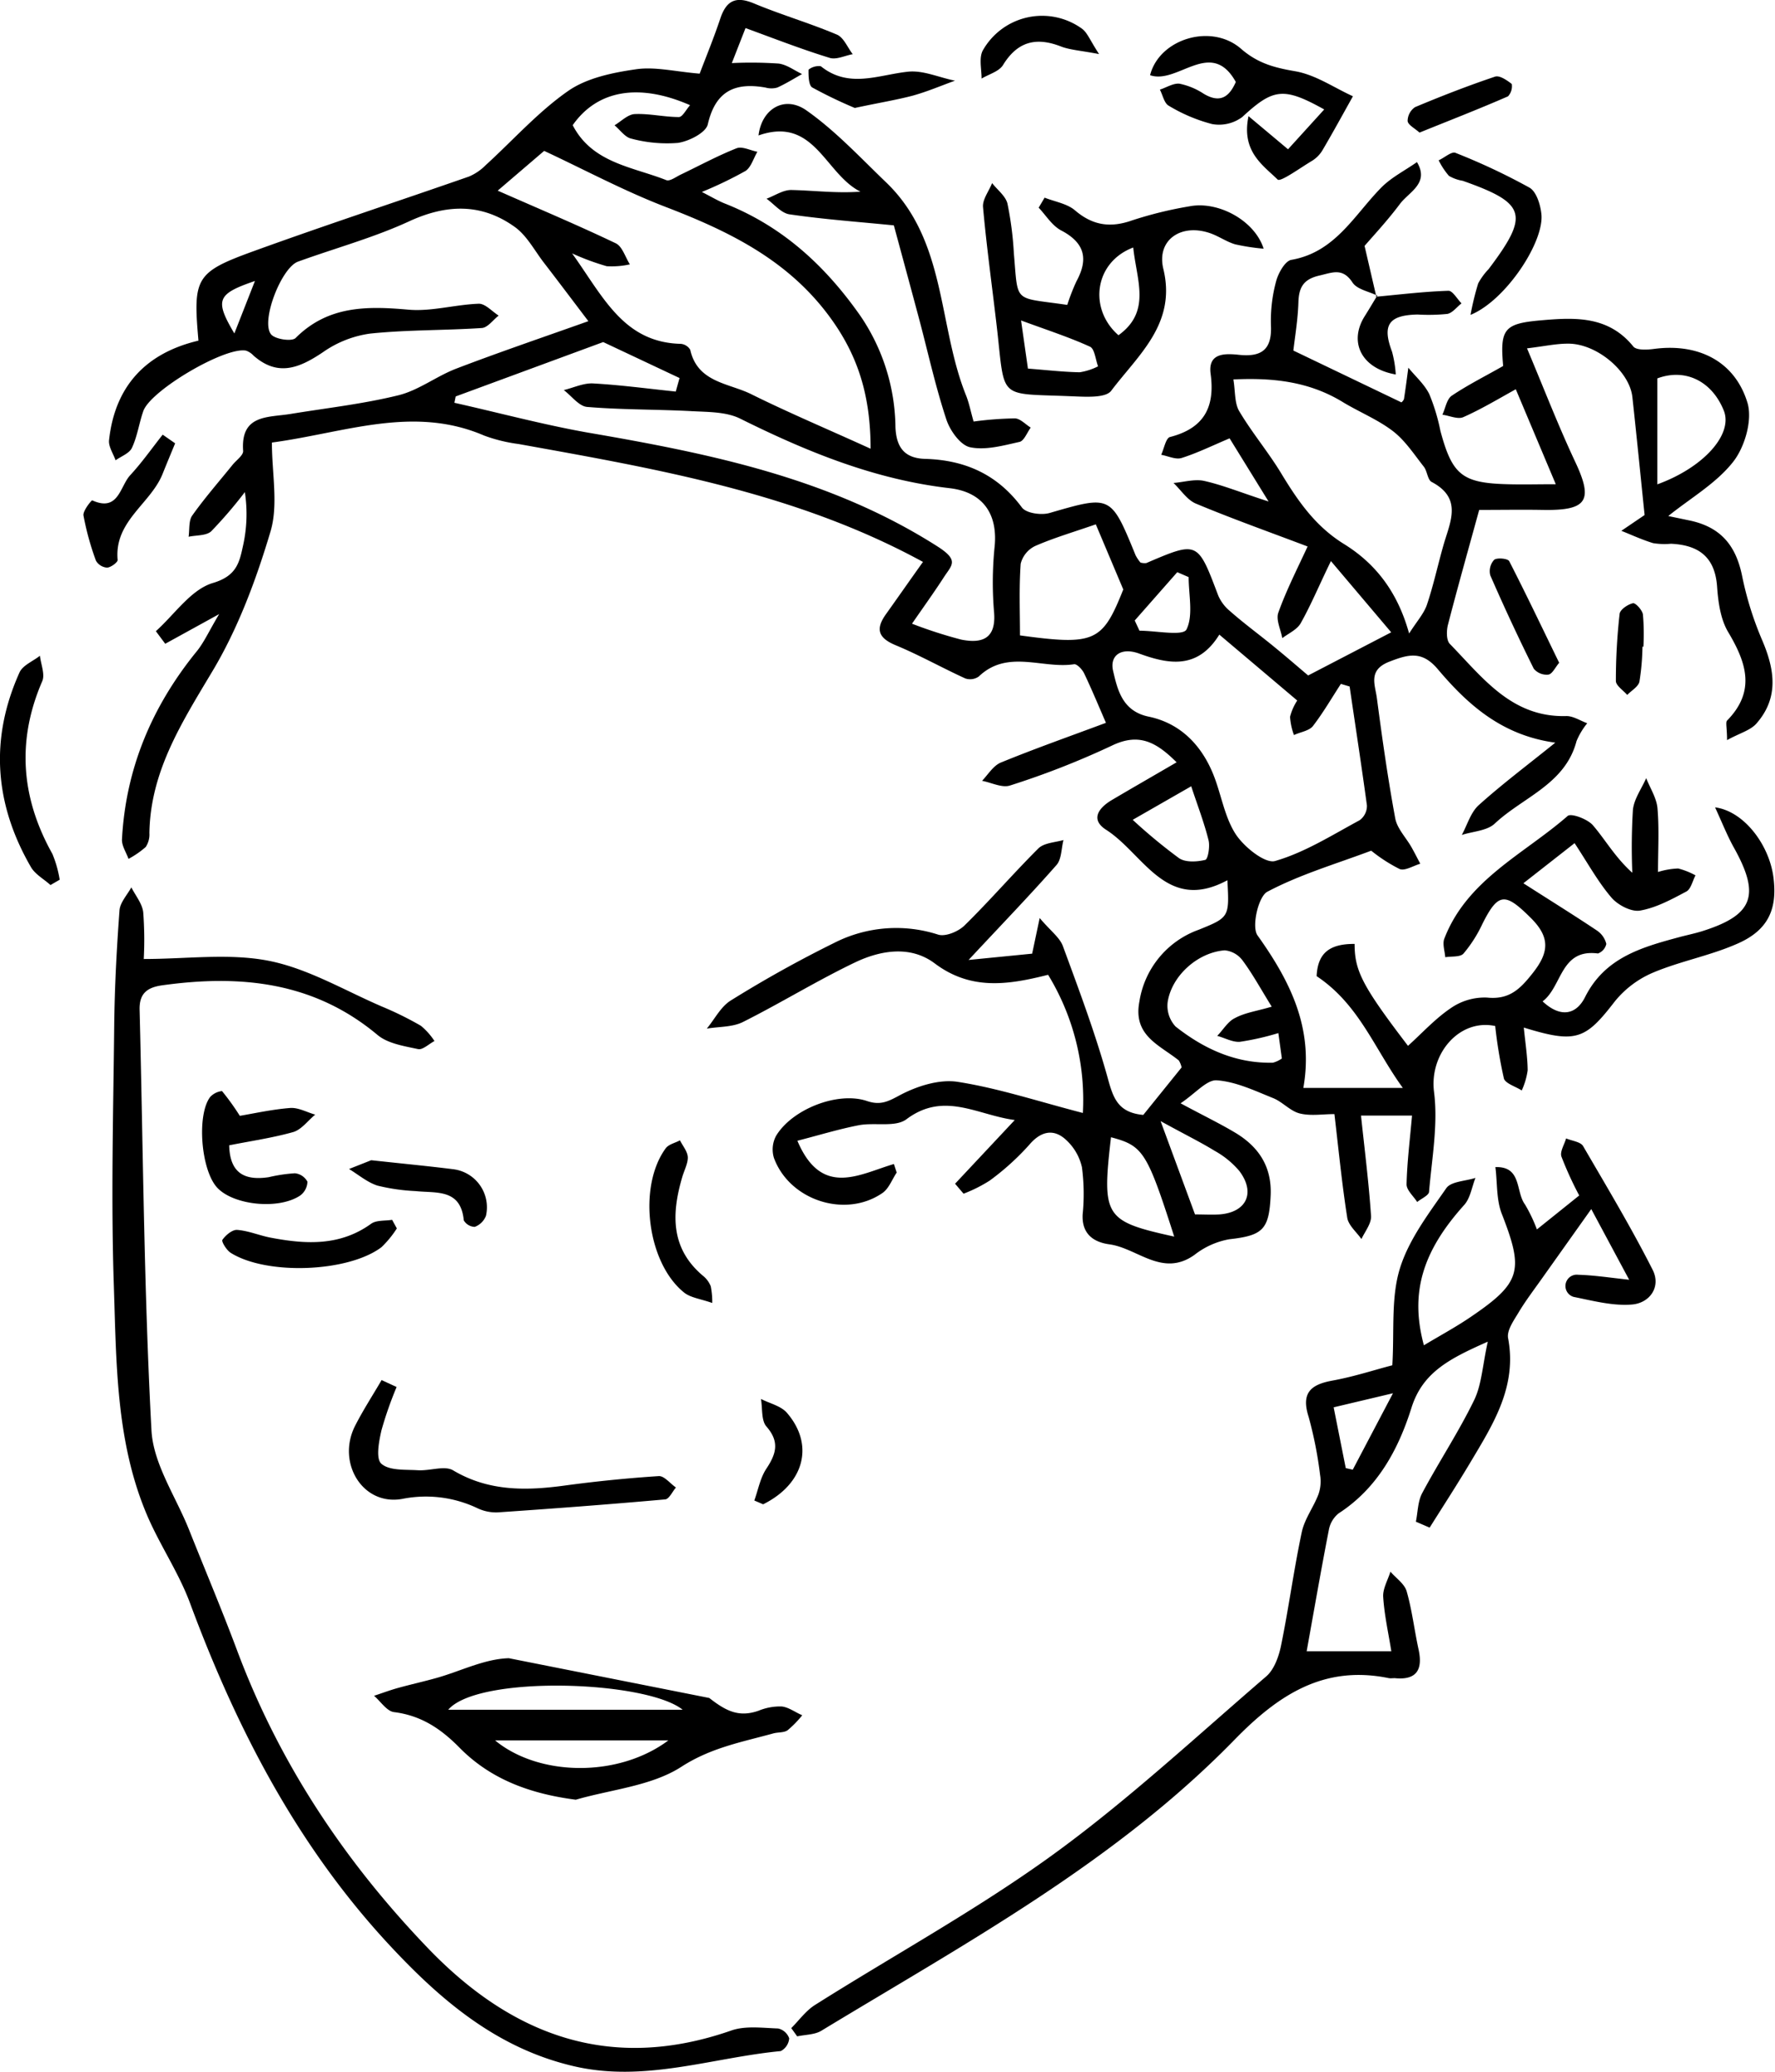 <svg data-name="Layer 1" xmlns="http://www.w3.org/2000/svg" viewBox="0 0 299.18 349.05">
  <g id="avatar">
  <path d="M232.16 49.81c-1.44-.71-3.43-1.05-4.19-2.21-1.67-2.54-3.38-1.68-5.57-1.18-2.64.6-3.47 1.93-3.55 4.48-.09 3-.6 5.92-.85 8.16l18.21 8.73a1.35 1.35 0 0 0 .43-.55c.28-1.76.5-3.52.74-5.29 1.2 1.47 2.71 2.79 3.53 4.45a32.87 32.87 0 0 1 1.87 6.18c2 7.44 3.66 8.81 11.36 9 2.49.07 5 0 8.09 0l-6.74-16c-3 1.66-5.86 3.38-8.85 4.7-.93.41-2.33-.25-3.52-.41.51-1.1.73-2.64 1.59-3.21 2.75-1.85 5.75-3.34 8.65-5-.56-6.24.17-7.15 6.36-7.69 5.73-.5 11.37-.79 15.58 4.41.53.65 2.31.56 3.45.41 7.42-1 13.64 2 15.79 9.07.87 2.89-.44 7.43-2.4 9.93-2.85 3.64-7.19 6.12-10.95 9.15l3.5.73c5.25 1.07 7.89 4.13 8.95 9.38a55.45 55.45 0 0 0 3.37 10.79c2.12 4.94 2.85 9.67-.91 14-1 1.2-2.89 1.68-5 2.85 0-2-.28-3 0-3.29 4.85-4.94 3.28-9.72.2-14.89-1.3-2.17-1.7-5.07-1.88-7.68-.36-5-3.1-7-7.77-7.22a12.16 12.16 0 0 1-3-.1c-1.83-.55-3.59-1.37-5.37-2.08l3.92-2.66c-.67-6.51-1.33-13.19-2.06-19.87-.48-4.4-6.1-9.07-10.9-9-2 0-3.93.44-6.86.79 2.8 6.64 5.21 12.9 8.07 19 3.15 6.65 2.13 8.36-5.46 8.22-3.47-.06-6.95 0-10.67 0-1.78 6.49-3.59 12.87-5.25 19.29-.27 1-.31 2.66.3 3.28 5.53 5.66 10.41 12.44 19.67 12.16 1.15 0 2.33.79 3.49 1.21a12.15 12.15 0 0 0-1.8 3c-1.91 7.29-9 9.42-13.78 13.9-1.3 1.23-3.68 1.31-5.56 1.92.92-1.69 1.49-3.77 2.83-5 3.93-3.54 8.18-6.72 12.93-10.55-9-1.22-14.75-6.4-19.8-12.37-2.66-3.15-4.93-2.53-8.18-1.27-3.65 1.42-2.38 3.91-2.09 6.16.89 6.76 1.85 13.53 3.09 20.23.32 1.73 1.81 3.23 2.73 4.85.52.92 1 1.87 1.49 2.8-1.18.34-2.59 1.25-3.48.89a26.47 26.47 0 0 1-4.79-3.09c-5.95 2.24-12 4-17.51 6.92-1.52.8-2.68 5.9-1.66 7.34 5.49 7.7 9.52 15.62 7.73 25.71h16.77c-4.78-6.57-7.35-14.06-14.53-18.83.18-3.74 2-5.46 6.4-5.43 0 4.55 1.32 7.11 9 17.17 2.38-2.14 4.6-4.6 7.27-6.39a10 10 0 0 1 6.06-1.74c3.76.39 5.59-1.46 7.69-4.12 2.74-3.46 3-6-.31-9.29-4.32-4.3-5.49-4.35-8.17 1a22.38 22.38 0 0 1-3.19 5c-.56.62-2 .43-3.07.61-.07-1-.5-2.23-.16-3.12 3.83-9.95 13.42-14.24 20.79-20.68.58-.51 3.36.52 4.26 1.57 2.13 2.48 3.74 5.4 6.64 8a103.58 103.58 0 0 1 .1-10.6c.19-1.84 1.46-3.56 2.24-5.34.66 1.69 1.75 3.34 1.9 5.07.3 3.44.09 6.93.09 10.74a13 13 0 0 1 3.4-.59 12.34 12.34 0 0 1 2.92 1.16c-.5.93-.77 2.31-1.54 2.72-2.49 1.32-5.08 2.74-7.8 3.21-1.48.26-3.75-.93-4.83-2.19-2.25-2.63-3.95-5.74-6.21-9.17l-8.63 6.76c4.69 3 8.61 5.43 12.45 8a3.82 3.82 0 0 1 1.53 2.22 2.24 2.24 0 0 1-1.41 1.61c-6.36-.84-6 5.55-9.33 8.07 3 2.8 5.65 2.28 7.16-.73 3.32-6.62 9.48-8.37 15.79-10.07 1.28-.35 2.59-.61 3.86-1 8.67-2.71 9.93-6 5.49-14-1.13-2-2-4.21-3.23-6.89 4.88.65 9.11 6.3 9.83 11.74s-.9 9-6.14 11.26c-4.55 2-9.54 2.91-14.11 4.83a16.65 16.65 0 0 0-6.5 4.89c-4.95 6.41-6.51 7.1-15.32 4.38.26 2.63.63 4.92.65 7.2a12 12 0 0 1-1 3.4c-1-.66-2.71-1.15-3-2a78.54 78.54 0 0 1-1.47-8.86c-6-1.28-11.13 4.64-10.31 11.11.7 5.49-.37 11.22-.84 16.82-.05.62-1.32 1.15-2 1.72-.63-1-1.81-2-1.79-3 .09-3.77.57-7.53.92-11.56h-8.6c.61 5.76 1.32 11.33 1.69 16.91.08 1.26-1 2.59-1.62 3.89-.83-1.19-2.19-2.3-2.39-3.6-.88-5.59-1.43-11.23-2.16-17.45-2 0-4 .35-5.85-.11-1.6-.4-2.89-1.94-4.47-2.58-3.1-1.24-6.26-2.77-9.49-3-1.69-.14-3.57 2.17-6.12 3.87 3.7 2 6.48 3.33 9.12 4.9 4 2.37 6.29 5.72 6.06 10.65-.26 5.73-1.31 6.73-7 7.36a13.28 13.28 0 0 0-5.83 2.62c-5.41 3.86-9.6-1.13-14.36-1.77-2.64-.36-4.65-1.73-4.5-5a34.34 34.34 0 0 0-.12-8 8.91 8.91 0 0 0-2.95-4.84c-2-1.66-4.08-1.13-5.95 1.1a43.28 43.28 0 0 1-6.64 6 24.12 24.12 0 0 1-4.41 2.21l-1.43-1.68 10.06-10.73c-6.36-.85-11.92-4.88-18.26-.13-1.86 1.39-5.32.5-8 1-3.36.65-6.65 1.66-10.38 2.62 4.09 9.66 10.47 5.62 16.27 3.92l.47 1.44c-.79 1.17-1.32 2.71-2.41 3.45-6.25 4.3-15.67 1.23-18.29-5.94a4.87 4.87 0 0 1 .36-3.68c2.7-4.51 10.41-7.54 15.31-5.89 2.3.78 3.59.09 5.61-1 2.88-1.52 6.63-2.71 9.73-2.22 6.84 1.07 13.5 3.28 21.07 5.24a40.41 40.41 0 0 0-5.86-23.28c-6.74 1.7-13 2.67-19.11-1.92-4.06-3.05-9.09-2.23-13.4-.18-6.44 3.08-12.54 6.85-18.92 10.05-1.78.89-4.05.77-6.1 1.12 1.34-1.61 2.37-3.72 4.06-4.75a201.83 201.83 0 0 1 17.43-9.7 23 23 0 0 1 17.5-1.39c1.23.39 3.4-.51 4.44-1.53 4.28-4.19 8.2-8.75 12.47-13 .95-.93 2.79-1 4.22-1.4-.37 1.42-.31 3.22-1.17 4.2-4.45 5.06-9.14 9.91-14.82 16l10.71-1.06 1.27-6c1.86 2.19 3.37 3.27 3.91 4.72 2.73 7.42 5.52 14.84 7.62 22.45.9 3.26 1.75 5.61 5.93 6l6.46-8a3.6 3.6 0 0 0-.47-1.18c-3.24-2.61-7.76-4.17-6.64-9.93a15.35 15.35 0 0 1 10-12.09c5.17-2.09 5.16-2.13 4.83-8.34-10.32 5.56-14.1-4.45-20.44-8.5-2.71-1.73-1.26-3.69.94-5 3.54-2.09 7.1-4.13 10.94-6.37-3.44-3.42-6.35-5-10.89-2.82a139.66 139.66 0 0 1-17.19 6.73c-1.34.44-3.13-.49-4.71-.79 1-1.05 1.9-2.56 3.17-3.08 5.67-2.32 11.45-4.36 17.71-6.69-1.3-3-2.42-5.7-3.68-8.34-.32-.66-1.21-1.61-1.7-1.53-5.32.82-11.2-2.58-16.06 2.07a2.53 2.53 0 0 1-2.27.32c-3.95-1.8-7.74-3.94-11.75-5.6-3-1.25-3.39-2.78-1.58-5.28 2.14-3 4.23-6 6.2-8.75-21.35-11.65-44.78-15.65-68.14-19.86a26.52 26.52 0 0 1-5.81-1.42c-12-5.17-23.49-.48-35.79 1.17 0 5.21 1.11 10.5-.24 15-2.44 8.18-5.51 16.43-9.89 23.7-5.15 8.62-10.35 16.78-10.52 27.08a3.82 3.82 0 0 1-.62 2.36 15.4 15.4 0 0 1-2.9 2c-.39-1.1-1.16-2.22-1.1-3.3.63-11.86 5-22.25 12.44-31.47 1.35-1.59 2.21-3.59 3.94-6.47l-9.09 5-1.58-2.12c3.16-2.83 5.91-7 9.58-8.11 3.9-1.15 4.47-3.29 5.07-6.1a24.44 24.44 0 0 0 .35-9.22 74.42 74.42 0 0 1-5.66 6.59c-.83.78-2.52.65-3.82.93.17-1.19 0-2.66.58-3.53 2.12-3 4.54-5.75 6.84-8.6.63-.77 1.82-1.6 1.77-2.33-.44-6.17 4.17-5.61 8-6.23 6.08-1 12.23-1.68 18.19-3.15 3.4-.84 6.39-3.2 9.72-4.48 7.11-2.72 14.32-5.17 22.28-8-2.72-3.58-5.07-6.71-7.47-9.82-1.6-2.07-2.89-4.6-4.94-6.06-5.59-4-11.45-3.86-17.78-.95-6 2.77-12.5 4.53-18.75 6.8-2.79 1-6.31 10-4.55 12.24.67.84 3.51 1.26 4.14.63 5.46-5.46 12-5.4 19-4.78 3.9.35 7.93-.87 11.91-1 1.08 0 2.21 1.3 3.32 2-.94.73-1.83 2-2.81 2.09-6.27.42-12.59.29-18.84.94a18.14 18.14 0 0 0-7.97 3.14c-4 2.69-7.61 4.17-11.71.56a3.12 3.12 0 0 0-1.23-.82c-3.48-.74-16.14 6.69-17.34 10.19-.7 2-1 4.24-1.91 6.18-.43.93-1.81 1.42-2.76 2.1-.39-1.13-1.22-2.31-1.1-3.39 1-9.2 6.3-14.7 15.07-16.77-.93-10.59-.52-11.52 9.37-15.1 12-4.35 24.17-8.34 36.24-12.55a8.8 8.8 0 0 0 2.81-1.92c4.61-4.2 8.81-8.95 13.87-12.48 3.16-2.21 7.51-3.1 11.46-3.67 3.21-.47 6.61.4 10.73.74 1.09-2.87 2.38-6 3.47-9.26 1-3 2.57-3.87 5.66-2.58 4.6 1.92 9.42 3.32 14 5.26 1.15.48 1.79 2.17 2.67 3.3-1.32.23-2.8 1-3.95.6-4.6-1.41-9.09-3.16-14.12-5l-2.31 5.9a68.47 68.47 0 0 1 7.89.08c1.37.17 2.64 1.15 3.95 1.77-1.38.77-2.73 1.62-4.17 2.27a3.64 3.64 0 0 1-2 0c-5.15-.91-8.43.59-9.72 6.2-.32 1.41-3.2 2.87-5.07 3.13a23.29 23.29 0 0 1-7.88-.74c-1-.23-1.85-1.46-2.77-2.23 1.13-.67 2.24-1.84 3.41-1.89 2.46-.11 5 .5 7.44.5.6 0 1.2-1.23 1.88-2-8.66-3.79-15.66-2.52-19.78 3.37 3.3 6.39 10.06 7 15.78 9.26.59.23 1.61-.54 2.4-.92 3.14-1.5 6.21-3.17 9.44-4.45.95-.37 2.33.37 3.51.59-.66 1.1-1.06 2.61-2 3.23a67.11 67.11 0 0 1-7.36 3.54c1.62.83 2.78 1.53 4 2 9.62 3.83 16.81 10.45 22.71 18.86a33.93 33.93 0 0 1 5.92 18.75c.14 3.52 1.61 5.26 5 5.36 6.72.19 12.18 2.61 16.3 8.17.72 1 3.27 1.35 4.67.95 10.36-3 10.33-3.08 14.51 7.13a7 7 0 0 0 .81 1.21 2.35 2.35 0 0 0 1 .09c8.67-3.71 8.64-3.71 12.09 5.41a6.91 6.91 0 0 0 1.93 2.62c2.26 2 4.65 3.76 7 5.66s4.31 3.61 6.25 5.25l14-7.27-10.16-12c-2 4.1-3.35 7.37-5.09 10.46-.61 1.08-2 1.69-3.11 2.52-.26-1.44-1.09-3.08-.67-4.28 1.27-3.57 3-7 4.94-11.16-6.52-2.47-12.74-4.68-18.82-7.22-1.49-.62-2.53-2.29-3.78-3.48 1.74-.14 3.58-.71 5.2-.34 3.19.72 6.27 2 10.82 3.46l-6.57-10.64c-2.9 1.22-5.43 2.47-8.09 3.31-1 .31-2.28-.33-3.44-.54.49-1.05.79-2.86 1.51-3 5.69-1.47 7.59-5 6.82-10.64-.48-3.58 2.48-3.44 4.79-3.2 3.82.4 5.56-.9 5.38-4.93a25.46 25.46 0 0 1 .86-7.42c.36-1.39 1.51-3.46 2.58-3.65 7.41-1.29 10.58-7.54 15.17-12.19 1.7-1.72 4-2.87 6-4.28 2.13 3.56-1.3 5-2.83 7-2.08 2.79-4.47 5.35-6 7.12l2 8.62zM146.74 75.6c0-8.84-2.08-15.48-6.55-21.74-7.07-9.91-17.13-14.83-28-19-7-2.69-13.59-6.23-20.47-9.44l-7.83 6.7c7.16 3.15 13.6 5.86 19.9 8.87 1.11.53 1.6 2.34 2.38 3.55a14.16 14.16 0 0 1-3.91.31 41.65 41.65 0 0 1-5.83-2.16c5.23 7.29 8.66 15 18.3 15.24a2.06 2.06 0 0 1 1.61 1c1.24 5.56 6.55 5.6 10.34 7.51 6.34 3.14 12.91 5.9 20.06 9.16zm80.74 40.06l-1.47-.44c-1.55 2.38-3 4.88-4.71 7.1-.66.83-2.11 1-3.2 1.52a11 11 0 0 1-.66-3.07 9.18 9.18 0 0 1 1.21-2.75l-13.13-11.1c-3.65 5.9-8.52 5-13.46 3.21-3.08-1.14-5.06.29-4.44 2.92.73 3.11 1.53 6.77 6 7.69 5.23 1.09 8.77 4.66 10.8 9.53 1.4 3.36 1.91 7.23 3.82 10.21 1.4 2.19 5 5.07 6.68 4.58 5-1.44 9.59-4.36 14.25-6.87a3 3 0 0 0 1.23-2.48c-.91-6.69-1.94-13.37-2.92-20.05zM76.81 66.79l-.22 1.07c7.45 1.67 14.85 3.66 22.36 5 20.62 3.54 40.89 7.64 59 19.16 3.78 2.4 2.49 3.15 1.16 5.2-1.66 2.57-3.46 5.06-5.39 7.86a76.4 76.4 0 0 0 8.3 2.68c3.39.67 5.88-.05 5.54-4.51a59.51 59.51 0 0 1 .07-11c.61-5.51-1.84-9.33-7.55-10-12.62-1.45-24.08-6.14-35.32-11.72-2.32-1.15-5.32-1.11-8-1.25-5.93-.32-11.88-.23-17.79-.72-1.38-.11-2.63-1.85-3.94-2.84 1.65-.4 3.33-1.21 4.95-1.12 4.65.26 9.28.89 13.92 1.37l.64-2.28-12.87-6.06zm131.08-2.86c.34 2 .17 4 1 5.37 2.18 3.67 5 7 7.18 10.65 2.78 4.56 5.67 8.73 10.44 11.69 5.15 3.18 9 7.86 11 15.09 1.3-2.05 2.48-3.33 3-4.84 1.11-3.3 1.84-6.73 2.8-10.08 1.11-3.87 3.25-7.85-2-10.61-.7-.37-.73-1.83-1.33-2.58-1.64-2.08-3.15-4.42-5.22-6-2.62-2-5.79-3.25-8.63-5-5.49-3.28-11.41-4.02-18.24-3.69zM184.7 88.34c-3.68 1.28-7 2.25-10.18 3.63a4.54 4.54 0 0 0-2.48 3c-.29 4.05-.12 8.13-.12 12.08 12.63 1.73 13.91 1.07 17.41-7.74zm29.65 81.26c-1.91-3.09-3.26-5.57-4.93-7.81a4.25 4.25 0 0 0-3-1.68c-4.55.35-8.94 4.29-9.61 8.73a5.13 5.13 0 0 0 1.34 4.11c4.77 3.76 10.14 6.24 16.41 6.09a4.87 4.87 0 0 0 1.5-.71l-.59-4.28a45.29 45.29 0 0 1-6.47 1.47c-1.24.1-2.56-.66-3.84-1 1-1 1.79-2.43 3-3 1.72-.93 3.73-1.18 6.19-1.92zm65-88c7.86-2.86 12.76-8.45 11.21-12.4-2-5-6.51-7.2-11.21-5.45V81.6zm-77.93 123c1.53 0 2.84.08 4.14 0 4.54-.34 6.11-3.65 3.32-7.33a14.88 14.88 0 0 0-4.16-3.39c-2.42-1.49-5-2.74-9.1-5zm-3.5 3.75c-4.6-14.33-5.24-15.31-10.66-16.75-1.55 13.43-1.11 14.14 10.67 16.74zm-7-70.23a91 91 0 0 0 7.82 6.47c1.09.73 3 .62 4.41.28.46-.11.82-2.27.55-3.32-.75-3-1.84-5.81-2.92-9.08zm9.43-40.89l-1.92-.83-7.17 8.14.8 1.72c2.76 0 7.32.94 7.92-.2 1.18-2.36.37-5.82.37-8.83zM42.97 47.34c-6.4 2.19-6.81 3.19-3.47 8.84zM268.21 203.7l-8.3 11.68c-1.34 1.9-2.76 3.75-3.95 5.74-.8 1.34-2 3-1.77 4.31 1.55 8.17-2.51 14.5-6.35 20.94-2.22 3.72-4.58 7.36-6.87 11l-2.32-1c.33-1.62.32-3.42 1.06-4.81 2.82-5.28 6.15-10.3 8.76-15.67 1.27-2.62 1.4-5.79 2.3-9.85-6.45 2.86-11 5.15-12.88 11.19-2.21 7-5.71 13.49-12.25 17.73a4.63 4.63 0 0 0-1.66 2.79c-1.3 6.66-2.46 13.35-3.74 20.45h14.27c-.49-3.09-1.18-6.11-1.37-9.15-.09-1.39.78-2.83 1.22-4.26.95 1.1 2.38 2.05 2.74 3.32.91 3.18 1.29 6.52 2 9.77s-.17 5.24-4 4.85c-.33 0-.68.05-1 0-11-2.26-18.69 2.86-26.05 10.41-20.12 20.63-45.3 34.25-69.62 49-1.13.68-2.7.64-4.06.94l-1-1.39c1.32-1.32 2.46-2.93 4-3.9 13.23-8.35 27-15.88 39.66-25s24.41-20.05 36.39-30.35c1.34-1.15 2.12-3.34 2.5-5.18 1.3-6.35 2.15-12.8 3.5-19.14.47-2.23 2-4.21 2.82-6.39a6.62 6.62 0 0 0 .26-3.26 67 67 0 0 0-1.93-9.77c-1.28-4 .32-5.43 4-6.1s7-1.78 10.11-2.58c.35-5.8-.24-11.33 1.25-16.23s4.85-9.29 7.84-13.6c.8-1.16 3.23-1.19 4.92-1.74-.61 1.54-.86 3.41-1.9 4.56-7 7.78-9.19 14.78-6.79 23.64 2.76-1.66 5.48-3.12 8-4.85 8.39-5.71 8.84-7.76 5.18-17.17-1-2.45-.78-5.34-1.13-8 4.49-.15 3.38 4.16 5 6.31a26.21 26.21 0 0 1 2 4.19l7.13-5.72a59 59 0 0 1-3-6.56c-.27-.85.49-2 .79-3.05 1 .42 2.44.56 2.87 1.3 4 6.87 8.12 13.73 11.72 20.84 1.46 2.89-.52 5.6-3.48 5.84-3.23.27-6.58-.63-9.83-1.28a1.91 1.91 0 0 1 .78-3.73c2.59.07 5.18.47 8.57.84zm-41.38 43.64l1.18.27 6.78-12.88-10 2.37zM24.23 161.57c7.22 0 14.36-1 21 .29s12.82 5 19.17 7.73a55.91 55.91 0 0 1 6.54 3.23 11.33 11.33 0 0 1 2.29 2.57c-.93.49-2 1.53-2.76 1.36-2.35-.51-5.07-.92-6.82-2.37-10.75-9-23.12-10.21-36.3-8.38-2.5.35-3.89 1.33-3.82 4.13.6 23.62.73 47.26 2 70.84.3 5.68 4.12 11.19 6.34 16.77 2.71 6.8 5.56 13.54 8.12 20.39 7.12 19 18.14 35.52 32.14 50.09 14.24 14.82 30.85 20.94 51.14 13.87 2.38-.83 5.24-.43 7.87-.34a2.56 2.56 0 0 1 1.88 1.66 2.65 2.65 0 0 1-1.42 2.15c-11.64 1.11-23 5.36-35 2.52-12.75-3-22.13-10.92-30.8-20.21-15.62-16.74-25.88-36.53-33.77-57.78-1.92-5.19-5.16-9.87-7.32-15-5.16-12.25-5.09-25.4-5.52-38.33-.49-14.64-.1-29.31.06-44 .07-6.47.42-12.93.89-19.38.1-1.33 1.29-2.59 2-3.88.7 1.39 1.83 2.73 2 4.19a62 62 0 0 1 .09 7.88z"/>
  <path d="M119.55 286.07c2.84 2.22 5 3.3 8.3 2.15a9.52 9.52 0 0 1 3.89-.72c1.2.12 2.32 1 3.48 1.48a17.54 17.54 0 0 1-2.47 2.53c-.62.43-1.61.31-2.41.53-5.29 1.46-10.49 2.39-15.49 5.62s-11.79 3.81-17.8 5.55c-7.74-1-14.37-3.46-19.59-8.76-3.17-3.22-6.49-5.43-11.05-6-1.21-.15-2.25-1.79-3.36-2.75 1.34-.44 2.67-.94 4-1.31 2.2-.61 4.43-1.1 6.62-1.72 4-1.13 8-3.19 12.1-3.3m29.29 8.68c-6.13-4.93-34.47-5.88-39.51 0h39.51zm-31.61 5.17c7.41 6.1 20.77 6.29 29.2 0h-29.2zM212.99 41.9a35.92 35.92 0 0 1-4.81-.74c-1.42-.42-2.69-1.32-4.09-1.83-5-1.8-9.21 1.11-8 6 2.23 9.23-4.26 14.49-8.79 20.5-1 1.32-4.6 1-7 .92-12.2-.5-10.87.69-12.27-11.53-.78-6.77-1.73-13.53-2.34-20.32-.12-1.29 1-2.7 1.53-4.05.9 1.15 2.28 2.18 2.59 3.46a56.72 56.72 0 0 1 1.08 8.4c.75 8.55-.18 7.31 9 8.66a34.39 34.39 0 0 1 1.56-4c2-3.69 1.43-6.4-2.48-8.49-1.62-.81-2.62-2.54-3.9-3.89l1-1.69c1.72.68 3.77 1 5.1 2.12 3 2.58 6 3 9.65 1.71a65.87 65.87 0 0 1 9.67-2.37c4.86-.94 11 2.4 12.5 7.14zm-39.73 20.2c3.14.24 5.93.57 8.73.62a10.37 10.37 0 0 0 3.09-1c-.43-1.14-.57-2.95-1.36-3.31-3.53-1.61-7.25-2.81-11.62-4.42zm17.75-20.4c-6.54 2.46-7.59 10.32-2.49 14.78 5.57-4 3.05-9.29 2.49-14.78z"/>
  <path d="M164.1 71.02a58.53 58.53 0 0 1 6.93-.53c.92 0 1.8 1 2.7 1.55-.62.84-1.12 2.24-1.89 2.41-2.74.61-5.72 1.45-8.33.9-1.63-.34-3.39-2.81-4-4.68-1.77-5.35-3-10.88-4.43-16.33-1.41-5.29-2.85-10.58-4.42-16.37-5.78-.58-11.71-1-17.59-1.86-1.39-.2-2.59-1.72-3.87-2.63 1.4-.52 2.81-1.5 4.2-1.47 3.79.08 7.57.58 11.63.28-6-3-7.74-12.77-17.18-9.47.54-4.52 4.41-6.79 8.06-4.23 4.9 3.44 9.08 7.95 13.44 12.13 10.25 9.83 8.7 24.14 13.52 36 .48 1.25.74 2.57 1.23 4.3zM210.44 19.57l6.66 5.58 6.1-6.71c-6.89-3.84-8.61-3.53-13.82 1.28a6.55 6.55 0 0 1-5.09 1.18 27.49 27.49 0 0 1-7.3-3.09c-.76-.42-1-1.78-1.49-2.71 1.1-.35 2.26-1.11 3.3-1a11.74 11.74 0 0 1 4.11 1.71c2.73 1.62 4.27.55 5.39-2-4.18-7.5-9.77.47-14.45-1.14 1.54-6.11 10.3-8.82 15.32-4.46 2.84 2.47 5.63 3.19 9.11 3.79s6.52 2.75 9.76 4.22c-1.69 3.02-3.38 6.12-5.15 9.12a5.28 5.28 0 0 1-1.75 1.76c-2 1.19-5.31 3.61-5.79 3.15-2.52-2.46-6.15-4.75-4.91-10.68zM66.85 233.68a62.9 62.9 0 0 0-2.55 7.28c-.43 1.88-1 4.83 0 5.66 1.34 1.17 4 .95 6.1 1.08s4.48-.82 5.94 0c6 3.58 12.31 3.47 18.85 2.58q7.89-1.07 15.84-1.59c.92-.06 1.93 1.25 2.9 1.92-.59.68-1.13 1.91-1.78 2-9.41.84-18.83 1.55-28.25 2.19a7.33 7.33 0 0 1-3.38-.68 20.23 20.23 0 0 0-12.71-1.59c-6.67 1.21-11.07-6.05-8-12.23 1.35-2.67 3-5.2 4.51-7.79zM38.63 192.96c.11 4.82 2.73 5.95 6.65 5.37a26.49 26.49 0 0 1 4.42-.66 2.7 2.7 0 0 1 2.12 1.42 3 3 0 0 1-1.24 2.34c-3.66 2.43-11.29 1.61-14-1.37s-3.44-12.2-1.16-15.24a3.2 3.2 0 0 1 2-1 41 41 0 0 1 3 4.17c2.36-.39 5.41-1.08 8.49-1.32 1.37-.1 2.81.72 4.22 1.12-1.23 1-2.31 2.53-3.72 2.94-3.57 1-7.19 1.51-10.78 2.23zM8.51 149.11c-1.11-1-2.57-1.8-3.28-3-6.14-10.59-7-21.59-1.94-32.82.54-1.21 2.27-1.88 3.44-2.81.16 1.44.89 3.13.39 4.29-4.33 10-3.58 19.65 1.71 29.09a19.15 19.15 0 0 1 1.23 4.35zM247.86 53.05a46.66 46.66 0 0 1 1.29-5.3 11 11 0 0 1 1.76-2.41c6.92-9.17 6.36-11.1-4.37-14.88a6.78 6.78 0 0 1-2.32-.83 12.42 12.42 0 0 1-1.73-2.62c1-.45 2.17-1.53 2.83-1.26a107.28 107.28 0 0 1 12.47 5.86c1.15.65 1.82 2.78 2 4.32.64 4.66-5.97 14.7-11.93 17.12zM66.89 206.96a17.09 17.09 0 0 1-2.6 3.17c-5.64 4.24-19.35 4.74-25.39.95-.71-.44-1.61-1.91-1.41-2.2.55-.79 1.68-1.74 2.5-1.67 2 .16 3.86 1 5.81 1.34 5.84 1.1 11.55 1.38 16.76-2.38.88-.63 2.34-.46 3.53-.66zM120.05 219.52c-2-.7-3.65-.88-4.75-1.76-6.22-5-7.83-17.82-3.1-24.29.49-.68 1.6-.91 2.41-1.35.47.95 1.28 1.88 1.32 2.85s-.6 2.21-.93 3.32c-1.85 6.27-2 12.17 3.68 16.81a4.37 4.37 0 0 1 1.12 1.61 13.49 13.49 0 0 1 .25 2.81zM29.52 74.69c-.7 1.7-1.41 3.39-2.09 5.09-2 5.09-8.22 8-7.6 14.57 0 .4-1.14 1.25-1.78 1.28a2.35 2.35 0 0 1-1.88-1.17 46.91 46.91 0 0 1-2.1-7.61c-.13-.78 1.36-2.6 1.48-2.55 4.42 2 4.66-2.34 6.38-4.22 2-2.16 3.67-4.55 5.49-6.85zM62.57 195.47c5.6.61 9.73 1 13.85 1.52a6.46 6.46 0 0 1 5.49 7.85 3.26 3.26 0 0 1-1.89 1.86 2.22 2.22 0 0 1-1.85-1.1c-.51-5.39-4.67-4.55-8.14-4.93a33.18 33.18 0 0 1-6.4-.92c-1.72-.55-3.21-1.84-4.8-2.8zM144.08 18.19a76.6 76.6 0 0 1-7.17-3.45c-.62-.37-.65-2-.63-3a2.74 2.74 0 0 1 2.07-.58c4.75 3.81 9.7 1.44 14.71.92 2.56-.27 5.27 1 7.91 1.51-2.38.86-4.71 1.86-7.14 2.53-2.87.75-5.82 1.22-9.75 2.07zM231.97 49.99c4.06-.38 8.11-.87 12.18-1 .7 0 1.46 1.38 2.19 2.12-.8.62-1.52 1.62-2.4 1.78a31.45 31.45 0 0 1-5 .1c-4.91.1-6 1.79-4.31 6.26a19.41 19.41 0 0 1 .63 3.84c-5.82-1-8-5.51-5.19-9.89.7-1.11 1.37-2.25 2.05-3.37zM185.25 9.11c-3.2-.61-4.93-.7-6.45-1.29-4.18-1.62-7.31-.82-9.74 3.14-.67 1.09-2.38 1.54-3.61 2.28 0-1.6-.47-3.5.21-4.75a11.48 11.48 0 0 1 16.69-3.67c.92.66 1.36 1.94 2.9 4.29zM262.8 111.66c-.68.81-1.17 1.92-1.84 2a2.83 2.83 0 0 1-2.44-1q-3.86-7.77-7.33-15.73a2.83 2.83 0 0 1 .65-2.61c.5-.41 2.31-.22 2.54.22 2.87 5.59 5.56 11.25 8.42 17.12zM127.14 252.8c.66-1.82 1-3.83 2.06-5.4 1.65-2.5 2.21-4.5 0-7.05-.91-1-.66-3.08-.94-4.66 1.48.76 3.36 1.17 4.37 2.33 4.7 5.42 2.9 12-4 15.42zM239.26 22.34c-.8-.73-1.92-1.28-2-1.94a2.84 2.84 0 0 1 1.25-2.35c4.44-1.86 8.93-3.61 13.49-5.14.75-.25 2 .6 2.81 1.24a2.5 2.5 0 0 1-.63 2.08c-4.83 2.11-9.83 4.05-14.92 6.11zM276.84 108.96a40.12 40.12 0 0 1-.51 5.88c-.19.86-1.35 1.5-2.06 2.24-.67-.78-1.9-1.56-1.91-2.35a99.82 99.82 0 0 1 .63-11.31c.08-.72 1.38-1.6 2.25-1.79.43-.09 1.58 1.16 1.68 1.91a38.45 38.45 0 0 1 .08 5.42h-.16z"/>
  </g>
</svg>
